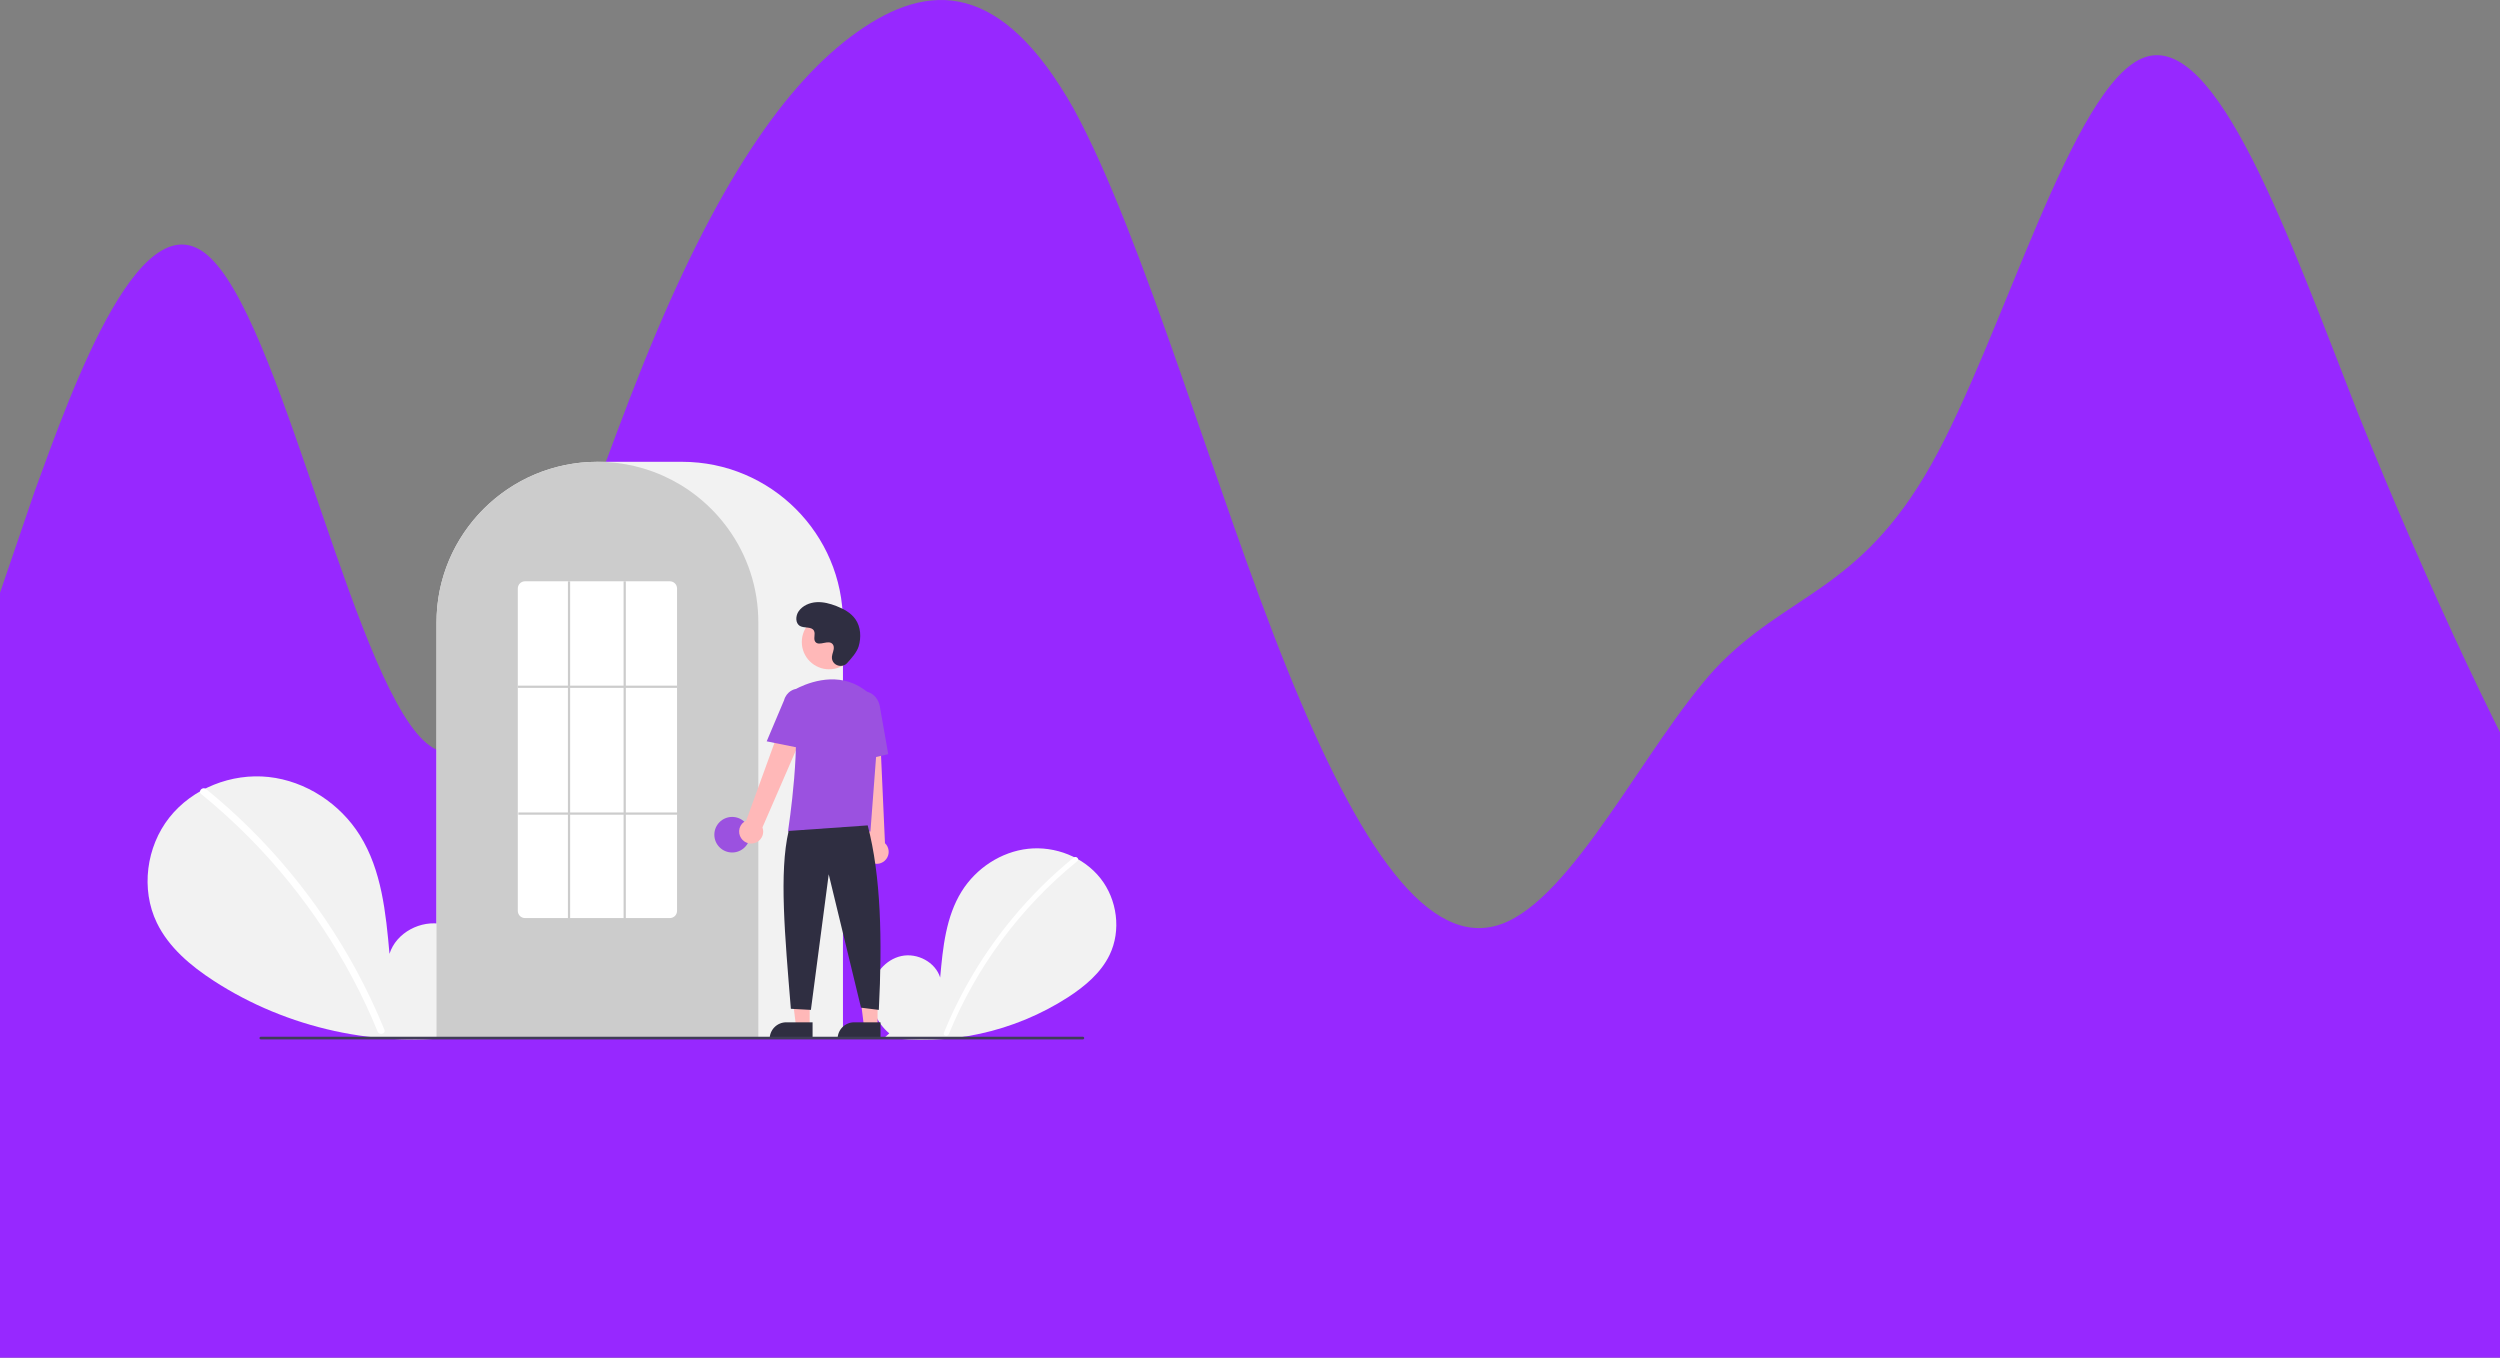 <svg width="1440" height="782" viewBox="0 0 1440 782" fill="none" xmlns="http://www.w3.org/2000/svg">
<rect x="0" y="0" width="1440" height="782" fill="#808080" stroke="none"/>
<path fill-rule="evenodd" clip-rule="evenodd" d="M0 341.433L20.075 282.69C41.488 223.948 82.977 106.463 123.127 150.52C164.615 194.577 206.103 400.175 247.592 429.546C287.742 458.917 329.23 312.061 370.718 209.262C412.207 106.463 452.357 47.721 493.845 18.35C535.333 -11.021 576.822 -11.021 618.31 62.407C658.46 135.834 699.948 282.69 741.437 385.489C782.925 488.288 823.075 547.031 864.563 532.345C906.052 517.66 947.54 429.546 987.69 385.489C1029.18 341.433 1070.67 341.433 1112.16 268.005C1153.64 194.577 1193.79 47.721 1235.28 33.035C1276.77 18.35 1318.26 135.834 1358.41 238.633C1399.9 341.433 1441.39 429.546 1482.87 502.974C1523.02 576.402 1564.51 635.144 1585.93 664.515L1606 693.887V782H1585.93C1564.51 782 1523.02 782 1482.87 782C1441.39 782 1399.9 782 1358.41 782C1318.26 782 1276.77 782 1235.28 782C1193.79 782 1153.64 782 1112.16 782C1070.67 782 1029.18 782 987.69 782C947.54 782 906.052 782 864.563 782C823.075 782 782.925 782 741.437 782C699.948 782 658.46 782 618.31 782C576.822 782 535.333 782 493.845 782C452.357 782 412.207 782 370.718 782C329.23 782 287.742 782 247.592 782C206.103 782 164.615 782 123.127 782C82.977 782 41.488 782 20.075 782H0V341.433Z" fill="#9728FF"/>
<g clip-path="url(#clip0_70_60)">
<path d="M512.218 595.234C505.074 589.209 500.735 579.69 501.873 570.424C503.011 561.157 510.059 552.639 519.202 550.671C528.344 548.703 538.766 554.15 541.543 563.065C543.072 545.877 544.833 527.97 553.987 513.333C562.277 500.08 576.634 490.597 592.193 488.9C607.753 487.204 624.136 493.611 633.84 505.87C643.544 518.129 645.92 535.951 639.124 550.025C634.117 560.393 624.893 568.109 615.228 574.387C583.998 594.5 546.542 602.679 509.751 597.42L512.218 595.234Z" fill="#F2F2F2"/>
<path d="M618.453 493.967C605.614 504.405 593.836 516.08 583.289 528.821C566.782 548.694 553.425 570.975 543.682 594.888C542.969 596.632 545.807 597.391 546.512 595.666C562.453 556.803 587.901 522.549 620.528 496.038C621.993 494.847 619.906 492.786 618.453 493.967Z" fill="white"/>
<path d="M264.629 593.597C274.441 585.321 280.401 572.247 278.838 559.52C277.275 546.792 267.595 535.092 255.037 532.389C242.48 529.686 228.165 537.168 224.351 549.412C222.252 525.806 219.833 501.209 207.259 481.106C195.874 462.903 176.154 449.878 154.783 447.547C133.411 445.217 110.91 454.018 97.581 470.856C84.253 487.693 80.989 512.172 90.324 531.503C97.201 545.743 109.871 556.341 123.145 564.963C165.495 592.47 218.03 603.942 268.018 596.599" fill="#F2F2F2"/>
<path d="M118.715 454.506C136.349 468.843 152.527 484.878 167.014 502.379C181.503 519.862 194.259 538.706 205.103 558.648C211.164 569.834 216.609 581.342 221.413 593.121C222.393 595.517 218.495 596.56 217.526 594.191C209.016 573.425 198.488 553.541 186.093 534.825C173.757 516.177 159.639 498.768 143.936 482.841C135.054 473.837 125.683 465.328 115.865 457.351C113.853 455.715 116.719 452.884 118.715 454.506L118.715 454.506Z" fill="white"/>
<path d="M485.541 598.271H251.438V358.511C251.438 307.5 293.014 266 344.117 266H392.862C443.966 266 485.541 307.5 485.541 358.511V598.271Z" fill="#F2F2F2"/>
<path d="M436.797 598.271H251.438V358.511C251.387 338.965 257.587 319.913 269.137 304.128C269.563 303.549 269.988 302.977 270.426 302.412C276.012 295.098 282.66 288.657 290.151 283.301C290.574 282.994 290.999 282.692 291.43 282.39C297.697 278.06 304.477 274.521 311.615 271.853C312.039 271.692 312.471 271.532 312.902 271.377C319.358 269.078 326.05 267.503 332.855 266.681C333.276 266.623 333.71 266.578 334.143 266.533C340.774 265.826 347.462 265.826 354.093 266.533C354.525 266.578 354.958 266.623 355.385 266.681C362.188 267.503 368.878 269.078 375.332 271.377C375.764 271.532 376.195 271.692 376.62 271.853C383.67 274.488 390.371 277.974 396.572 282.235C397.002 282.53 397.434 282.832 397.858 283.134C402.057 286.125 406.001 289.458 409.649 293.098C412.575 296.018 415.302 299.13 417.81 302.414C418.247 302.977 418.672 303.549 419.097 304.127C430.647 319.912 436.848 338.964 436.797 358.511V598.271Z" fill="#CCCCCC"/>
<path d="M421.724 491.035C427.392 491.035 431.986 486.449 431.986 480.792C431.986 475.135 427.392 470.548 421.724 470.548C416.057 470.548 411.462 475.135 411.462 480.792C411.462 486.449 416.057 491.035 421.724 491.035Z" fill="#9B51E0"/>
<path d="M466.364 591.09H458.5L454.759 560.815L466.365 560.816L466.364 591.09Z" fill="#FFB8B8"/>
<path d="M452.883 588.847H468.048V598.378H443.335C443.335 597.126 443.582 595.887 444.062 594.731C444.542 593.574 445.245 592.524 446.132 591.639C447.019 590.754 448.071 590.051 449.23 589.573C450.388 589.094 451.63 588.847 452.883 588.847Z" fill="#2F2E41"/>
<path d="M505.488 591.09H497.624L493.883 560.815L505.489 560.816L505.488 591.09Z" fill="#FFB8B8"/>
<path d="M492.008 588.847H507.172V598.378H482.459C482.459 597.126 482.706 595.887 483.186 594.731C483.666 593.574 484.369 592.524 485.256 591.639C486.143 590.754 487.195 590.051 488.354 589.573C489.512 589.094 490.754 588.847 492.008 588.847Z" fill="#2F2E41"/>
<path d="M426.918 482.821C426.352 481.989 425.976 481.043 425.816 480.051C425.656 479.058 425.716 478.042 425.992 477.075C426.268 476.108 426.753 475.213 427.412 474.454C428.072 473.694 428.891 473.088 429.811 472.678L456.541 399.139L469.694 406.304L439.174 476.58C439.761 478.169 439.744 479.917 439.127 481.493C438.509 483.07 437.333 484.365 435.823 485.135C434.312 485.904 432.571 486.093 430.93 485.667C429.289 485.24 427.861 484.228 426.918 482.821Z" fill="#FFB8B8"/>
<path d="M501.471 496.639C500.597 496.139 499.844 495.454 499.264 494.632C498.684 493.81 498.292 492.871 498.115 491.881C497.938 490.891 497.981 489.874 498.24 488.903C498.499 487.931 498.969 487.028 499.615 486.257L491.335 408.465L506.303 409.148L509.744 485.667C510.97 486.837 511.723 488.415 511.86 490.102C511.998 491.79 511.51 493.469 510.49 494.821C509.471 496.174 507.989 497.106 506.327 497.441C504.664 497.776 502.937 497.491 501.471 496.639Z" fill="#FFB8B8"/>
<path d="M477.592 385.517C486.292 385.517 493.345 378.477 493.345 369.793C493.345 361.109 486.292 354.069 477.592 354.069C468.892 354.069 461.839 361.109 461.839 369.793C461.839 378.477 468.892 385.517 477.592 385.517Z" fill="#FFB8B8"/>
<path d="M501.37 478.947H453.878L453.935 478.578C454.021 478.027 462.399 423.239 456.22 405.315C455.6 403.553 455.654 401.625 456.373 399.901C457.092 398.178 458.424 396.78 460.113 395.978H460.113C468.946 391.826 485.901 386.714 500.212 399.121C502.318 400.977 503.962 403.296 505.015 405.896C506.068 408.496 506.501 411.304 506.279 414.1L501.37 478.947Z" fill="#9B51E0"/>
<path d="M463 431.336L441.618 427.006L451.641 403.299C452.24 401.003 453.728 399.038 455.777 397.835C457.827 396.632 460.27 396.29 462.572 396.883C464.874 397.476 466.846 398.956 468.056 400.999C469.265 403.041 469.614 405.48 469.026 407.779L463 431.336Z" fill="#9B51E0"/>
<path d="M490.384 439.375L489.099 409.963C488.124 404.434 491.295 399.207 496.171 398.353C501.049 397.501 505.812 401.336 506.792 406.906L511.623 434.389L490.384 439.375Z" fill="#9B51E0"/>
<path d="M499.79 475.426C507.432 504.477 508.266 541.412 506.204 581.701L495.942 580.421L477.342 503.595L467.08 581.701L455.535 581.061C452.086 538.788 448.728 502.497 454.252 478.627L499.79 475.426Z" fill="#2F2E41"/>
<path d="M487.972 381.945C485.033 385.07 479.575 383.393 479.192 379.124C479.162 378.792 479.164 378.459 479.199 378.128C479.396 376.237 480.491 374.52 480.229 372.524C480.169 372.027 479.984 371.553 479.69 371.148C477.348 368.018 471.851 372.548 469.641 369.714C468.285 367.977 469.878 365.241 468.838 363.299C467.466 360.736 463.4 362 460.851 360.597C458.014 359.035 458.184 354.69 460.051 352.048C462.328 348.825 466.321 347.106 470.264 346.858C474.207 346.61 478.123 347.674 481.804 349.106C485.986 350.733 490.134 352.982 492.708 356.653C495.838 361.117 496.139 367.119 494.574 372.339C493.621 375.514 490.371 379.394 487.972 381.945Z" fill="#2F2E41"/>
<path d="M623.747 598.683H150.22C150.018 598.682 149.825 598.602 149.682 598.459C149.539 598.316 149.459 598.123 149.459 597.921C149.459 597.719 149.539 597.525 149.682 597.383C149.825 597.24 150.018 597.159 150.22 597.158H623.747C623.949 597.159 624.143 597.24 624.285 597.383C624.428 597.525 624.508 597.719 624.508 597.921C624.508 598.123 624.428 598.316 624.285 598.459C624.143 598.602 623.949 598.682 623.747 598.683Z" fill="#3F3D56"/>
<path d="M385.807 528.808H302.428C301.329 528.814 300.274 528.385 299.492 527.615C298.711 526.845 298.267 525.797 298.259 524.701V338.93C298.267 337.834 298.711 336.786 299.492 336.016C300.274 335.246 301.329 334.817 302.428 334.823H385.807C386.905 334.817 387.961 335.246 388.742 336.016C389.524 336.786 389.967 337.834 389.976 338.93V524.701C389.967 525.797 389.524 526.845 388.742 527.615C387.961 528.385 386.905 528.814 385.807 528.808Z" fill="white"/>
<path d="M389.976 394.932H298.259V396.213H389.976V394.932Z" fill="#CCCCCC"/>
<path d="M390.297 467.988H298.579V469.268H390.297V467.988Z" fill="#CCCCCC"/>
<path d="M328.403 334.823H327.121V529.448H328.403V334.823Z" fill="#CCCCCC"/>
<path d="M360.472 334.823H359.19V529.448H360.472V334.823Z" fill="#CCCCCC"/>
</g>
<defs>
<clipPath id="clip0_70_60">
<rect width="558" height="333" fill="white" transform="translate(85 266)"/>
</clipPath>
</defs>
</svg>
